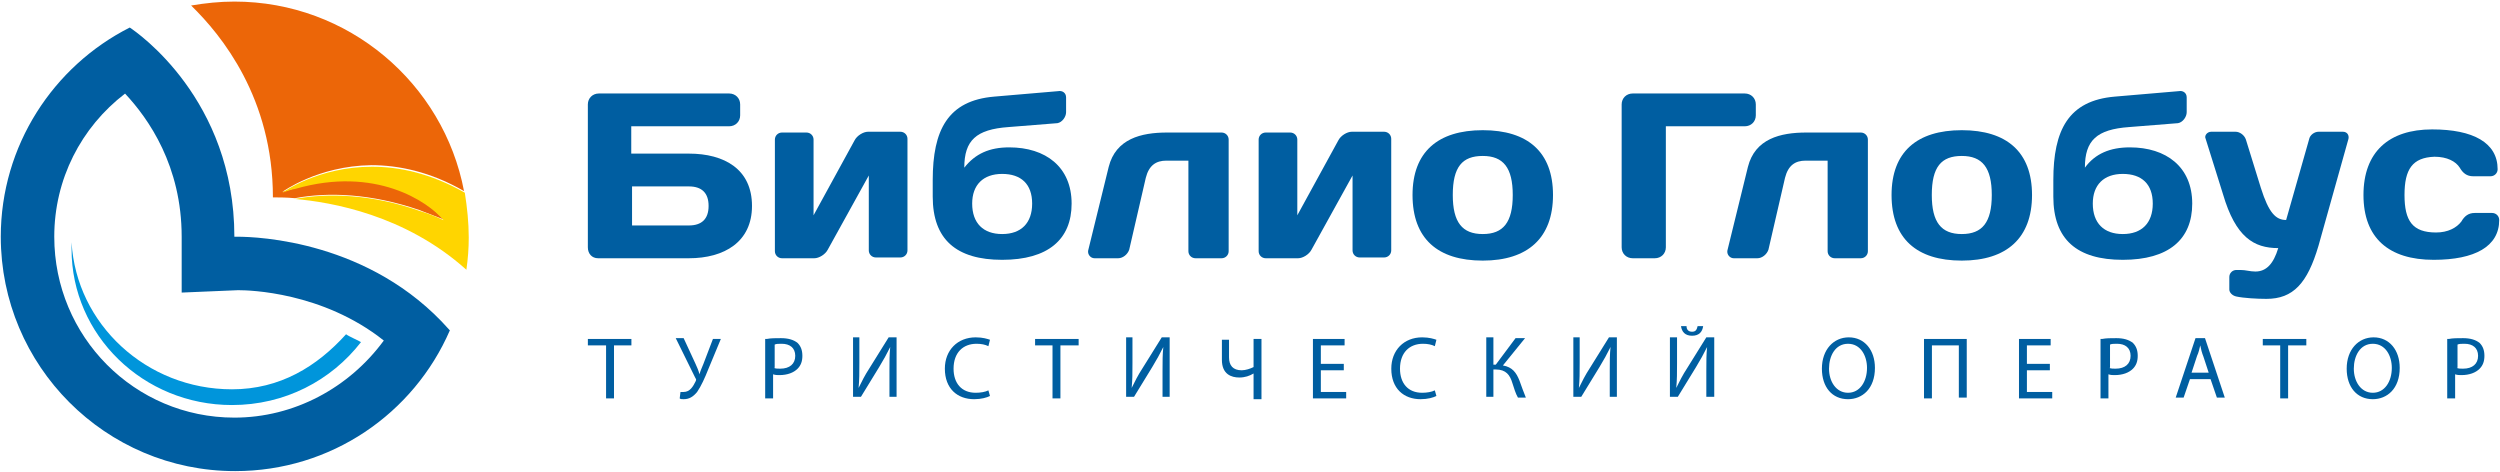 <?xml version="1.0" encoding="UTF-8"?>
<svg width="249px" height="47px" viewBox="0 0 249 47" version="1.1" xmlns="http://www.w3.org/2000/svg" xmlns:xlink="http://www.w3.org/1999/xlink">
    <!-- Generator: Sketch 46.2 (44496) - http://www.bohemiancoding.com/sketch -->
    <title>Biblio Globus Logo_NEW</title>
    <desc>Created with Sketch.</desc>
    <defs></defs>
    <g id="Symbols" stroke="none" stroke-width="1" fill="none" fill-rule="evenodd">
        <g id="Партнеры" transform="translate(-1123, -159)" fill-rule="nonzero">
            <g id="Biblio-Globus-Logo_NEW" transform="translate(1123, 159)">
                <g id="Group" transform="translate(58, 9)" fill="#005EA1">
                    <path d="M10.611,6.3 C14.148,6.3 16.899,7.856 16.899,11.511 C16.899,15.089 14.148,16.722 10.611,16.722 L1.572,16.722 C0.943,16.722 0.55,16.256 0.55,15.633 L0.55,1.4 C0.55,0.778 1.022,0.311 1.651,0.311 L14.62,0.311 C15.249,0.311 15.72,0.778 15.72,1.4 L15.72,2.489 C15.72,3.111 15.249,3.578 14.62,3.578 L4.873,3.578 L4.873,6.3 L10.611,6.3 L10.611,6.3 Z M4.952,9.489 L4.952,13.456 L10.611,13.456 C11.869,13.456 12.576,12.833 12.576,11.511 C12.576,10.189 11.869,9.567 10.611,9.567 L4.952,9.567 L4.952,9.489 Z" id="Shape"></path>
                    <path d="M27.117,4.978 C27.353,4.511 27.982,4.122 28.453,4.122 L31.676,4.122 C32.069,4.122 32.384,4.433 32.384,4.822 L32.384,15.944 C32.384,16.333 32.069,16.644 31.676,16.644 L29.24,16.644 C28.847,16.644 28.532,16.333 28.532,15.944 L28.532,8.478 L24.445,15.867 C24.209,16.333 23.58,16.722 23.109,16.722 L19.886,16.722 C19.493,16.722 19.179,16.411 19.179,16.022 L19.179,4.9 C19.179,4.511 19.493,4.2 19.886,4.2 L22.323,4.2 C22.716,4.2 23.03,4.511 23.03,4.9 L23.03,12.444 L27.117,4.978 Z" id="Shape"></path>
                    <path d="M42.523,5.678 C46.139,5.678 48.733,7.622 48.733,11.278 C48.733,14.856 46.374,16.878 41.816,16.878 C37.257,16.878 34.899,14.856 34.899,10.578 L34.899,8.944 C34.899,3.967 36.392,1.011 41.03,0.622 L47.396,0.078 C47.789,5.96744876e-16 48.182,0.233 48.182,0.7 L48.182,2.178 C48.182,2.644 47.789,3.189 47.318,3.267 L42.444,3.656 C39.222,3.889 38.043,4.978 38.043,7.7 C39.143,6.3 40.558,5.678 42.523,5.678 M44.802,11.278 C44.802,9.333 43.702,8.322 41.816,8.322 C39.929,8.322 38.829,9.411 38.829,11.278 C38.829,13.222 39.929,14.311 41.816,14.311 C43.702,14.311 44.802,13.222 44.802,11.278" id="Shape"></path>
                    <path d="M54.47,15.867 C54.313,16.333 53.842,16.722 53.37,16.722 L51.012,16.722 C50.619,16.722 50.305,16.333 50.383,15.944 L52.427,7.622 C53.134,4.822 55.649,4.2 58.243,4.2 L63.667,4.2 C64.06,4.2 64.374,4.511 64.374,4.9 L64.374,16.022 C64.374,16.411 64.06,16.722 63.667,16.722 L61.073,16.722 C60.68,16.722 60.365,16.411 60.365,16.022 L60.365,7 L58.165,7 C57.143,7 56.435,7.467 56.121,8.711 L54.47,15.867 Z" id="Shape"></path>
                    <path d="M75.3,4.978 C75.535,4.511 76.164,4.122 76.636,4.122 L79.858,4.122 C80.251,4.122 80.566,4.433 80.566,4.822 L80.566,15.944 C80.566,16.333 80.251,16.644 79.858,16.644 L77.422,16.644 C77.029,16.644 76.714,16.333 76.714,15.944 L76.714,8.478 L72.627,15.867 C72.391,16.333 71.763,16.722 71.291,16.722 L68.068,16.722 C67.675,16.722 67.361,16.411 67.361,16.022 L67.361,4.9 C67.361,4.511 67.675,4.2 68.068,4.2 L70.505,4.2 C70.898,4.2 71.212,4.511 71.212,4.9 L71.212,12.444 L75.3,4.978 Z" id="Shape"></path>
                    <path d="M96.679,10.422 C96.679,14.7 94.164,16.956 89.684,16.956 C85.203,16.956 82.688,14.778 82.688,10.422 C82.688,6.144 85.203,3.967 89.684,3.967 C94.164,3.967 96.679,6.144 96.679,10.422 M92.67,10.422 C92.67,7.7 91.727,6.533 89.684,6.533 C87.64,6.533 86.697,7.622 86.697,10.422 C86.697,13.144 87.64,14.311 89.684,14.311 C91.727,14.311 92.67,13.144 92.67,10.422" id="Shape"></path>
                    <path d="M103.517,1.4 C103.517,0.778 103.989,0.311 104.618,0.311 L115.779,0.311 C116.408,0.311 116.879,0.778 116.879,1.4 L116.879,2.489 C116.879,3.111 116.408,3.578 115.779,3.578 L107.919,3.578 L107.919,15.633 C107.919,16.256 107.447,16.722 106.819,16.722 L104.618,16.722 C103.989,16.722 103.517,16.256 103.517,15.633 L103.517,1.4 Z" id="Shape"></path>
                    <path d="M118.137,15.867 C117.98,16.333 117.508,16.722 117.037,16.722 L114.679,16.722 C114.286,16.722 113.971,16.333 114.05,15.944 L116.093,7.622 C116.801,4.822 119.316,4.2 121.91,4.2 L127.333,4.2 C127.726,4.2 128.041,4.511 128.041,4.9 L128.041,16.022 C128.041,16.411 127.726,16.722 127.333,16.722 L124.74,16.722 C124.347,16.722 124.032,16.411 124.032,16.022 L124.032,7 L121.831,7 C120.809,7 120.102,7.467 119.788,8.711 L118.137,15.867 Z" id="Shape"></path>
                    <path d="M144.39,10.422 C144.39,14.7 141.874,16.956 137.394,16.956 C132.914,16.956 130.399,14.778 130.399,10.422 C130.399,6.144 132.914,3.967 137.394,3.967 C141.874,3.967 144.39,6.144 144.39,10.422 M140.381,10.422 C140.381,7.7 139.438,6.533 137.394,6.533 C135.351,6.533 134.407,7.622 134.407,10.422 C134.407,13.144 135.351,14.311 137.394,14.311 C139.438,14.311 140.381,13.144 140.381,10.422" id="Shape"></path>
                    <path d="M154.136,5.678 C157.752,5.678 160.346,7.622 160.346,11.278 C160.346,14.856 157.988,16.878 153.429,16.878 C148.87,16.878 146.512,14.856 146.512,10.578 L146.512,8.944 C146.512,3.967 148.005,1.011 152.643,0.622 L159.009,0.078 C159.402,5.96744876e-16 159.795,0.233 159.795,0.7 L159.795,2.178 C159.795,2.644 159.402,3.189 158.931,3.267 L154.058,3.656 C150.835,3.889 149.656,4.978 149.656,7.7 C150.678,6.3 152.171,5.678 154.136,5.678 M156.416,11.278 C156.416,9.333 155.315,8.322 153.429,8.322 C151.542,8.322 150.442,9.411 150.442,11.278 C150.442,13.222 151.542,14.311 153.429,14.311 C155.315,14.311 156.416,13.222 156.416,11.278" id="Shape"></path>
                    <path d="M168.913,15.711 C166.477,15.711 164.669,14.622 163.411,10.344 L161.682,4.822 C161.525,4.511 161.839,4.122 162.232,4.122 L164.669,4.122 C165.062,4.122 165.533,4.433 165.691,4.9 L167.184,9.722 C167.97,12.211 168.677,12.911 169.699,12.911 L171.979,4.9 C172.057,4.433 172.529,4.122 172.922,4.122 L175.358,4.122 C175.751,4.122 175.987,4.433 175.909,4.822 L172.922,15.478 C171.821,19.211 170.407,20.767 167.734,20.767 C166.791,20.767 165.455,20.689 164.747,20.533 C164.354,20.456 164.04,20.144 164.04,19.833 L164.04,18.589 C164.04,18.2 164.354,17.889 164.747,17.889 L165.14,17.889 C165.691,17.889 166.084,18.044 166.634,18.044 C167.734,18.044 168.442,17.267 168.913,15.711" id="Shape"></path>
                    <path d="M181.489,10.422 C181.489,12.989 182.275,14.156 184.633,14.156 C185.812,14.156 186.677,13.689 187.149,13.067 C187.463,12.522 187.856,12.211 188.485,12.211 L190.214,12.211 C190.607,12.211 190.921,12.522 190.921,12.911 C190.921,15.556 188.485,16.878 184.398,16.878 C179.917,16.878 177.402,14.7 177.402,10.422 C177.402,6.144 179.917,3.889 184.24,3.889 C188.328,3.889 190.764,5.211 190.764,7.856 C190.764,8.244 190.45,8.556 190.057,8.556 L188.328,8.556 C187.699,8.556 187.306,8.244 186.991,7.7 C186.598,7.078 185.734,6.611 184.476,6.611 C182.275,6.689 181.489,7.856 181.489,10.422" id="Shape"></path>
                </g>
                <g id="Group">
                    <path d="M7.128,24.127 C7.128,24.362 7.128,24.597 7.128,24.832 C7.128,33.37 14.257,40.342 23.108,40.342 C28.357,40.342 32.978,37.913 35.955,34.075 C35.72,33.918 34.78,33.527 34.467,33.292 C31.568,36.503 27.887,38.775 23.108,38.775 C14.57,38.775 7.598,32.273 7.128,24.127" id="Shape" fill="#0095DB"></path>
                    <path d="M23.657,23.578 C23.5,23.578 23.343,23.578 23.343,23.578 C23.343,9.87 13.63,3.212 12.925,2.742 C5.327,6.58 0.078,14.492 0.078,23.578 C0.078,36.425 10.497,46.922 23.422,46.922 C32.978,46.922 41.203,41.203 44.807,32.9 L44.728,32.822 C36.895,23.97 25.615,23.578 23.657,23.578 M23.343,41.595 C13.395,41.595 5.405,33.527 5.405,23.578 C5.405,17.86 8.068,12.69 12.455,9.322 C14.805,11.828 18.095,16.528 18.095,23.578 L18.095,29.14 L23.657,28.905 L23.813,28.905 C24.753,28.905 32.117,29.062 38.227,33.918 C34.78,38.618 29.297,41.595 23.343,41.595" id="Shape" fill="#005EA1"></path>
                    <path d="M27.182,19.662 C27.182,19.662 27.26,19.662 27.495,19.662 C27.808,19.662 28.513,19.662 29.375,19.74 C32.665,19.113 36.973,19.27 41.752,20.915 C42.535,21.228 43.397,21.542 44.18,21.855 C42.613,19.975 37.443,16.372 29.453,18.722 C28.983,18.878 28.592,18.957 28.122,19.113 C28.122,19.113 31.647,16.528 36.973,16.45 C39.637,16.45 42.848,17.077 46.217,19.035 C44.18,8.303 34.702,0.157 23.343,0.157 C21.855,0.157 20.445,0.313 19.035,0.548 C22.09,3.525 27.182,9.792 27.182,19.662" id="Shape" fill="#EC6608"></path>
                    <path d="M28.122,19.192 C28.592,19.035 28.983,18.878 29.453,18.8 C37.365,16.528 42.613,20.053 44.18,21.933 C43.397,21.542 42.535,21.228 41.752,20.993 C37.052,19.348 32.665,19.192 29.375,19.818 C32.978,20.132 40.342,21.385 46.452,26.868 C46.608,25.772 46.687,24.753 46.687,23.657 C46.687,22.168 46.53,20.68 46.295,19.192 C42.848,17.233 39.715,16.607 37.052,16.607 C31.647,16.607 28.122,19.192 28.122,19.192" id="Shape" fill="#FFD500"></path>
                </g>
                <g id="Group" transform="translate(58, 32)" fill="#005EA1">
                    <polygon id="Shape" points="2.365 2.4 0.552 2.4 0.552 1.76 4.888 1.76 4.888 2.4 3.154 2.4 3.154 7.68 2.365 7.68"></polygon>
                    <path d="M10.091,1.68 L11.274,4.24 C11.432,4.56 11.589,4.96 11.668,5.28 L11.668,5.28 C11.747,4.96 11.905,4.64 12.062,4.24 L13.008,1.76 L13.797,1.76 L12.535,4.8 C12.22,5.6 11.826,6.48 11.432,7.04 C11.037,7.52 10.643,7.76 10.091,7.76 C9.934,7.76 9.776,7.76 9.697,7.68 L9.776,7.04 C9.855,7.04 9.934,7.04 10.091,7.04 C10.722,7.04 11.037,6.48 11.274,6 C11.353,5.84 11.353,5.76 11.274,5.68 L9.303,1.68 L10.091,1.68 Z" id="Shape"></path>
                    <path d="M18.369,1.76 C18.763,1.68 19.237,1.68 19.788,1.68 C20.498,1.68 21.05,1.84 21.444,2.16 C21.759,2.48 21.917,2.88 21.917,3.44 C21.917,4 21.759,4.4 21.444,4.72 C21.05,5.12 20.419,5.36 19.631,5.36 C19.394,5.36 19.237,5.36 19,5.28 L19,7.68 L18.212,7.68 L18.212,1.76 L18.369,1.76 Z M19.079,4.64 C19.237,4.72 19.473,4.72 19.71,4.72 C20.656,4.72 21.207,4.24 21.207,3.44 C21.207,2.64 20.656,2.24 19.867,2.24 C19.552,2.24 19.315,2.24 19.158,2.32 L19.158,4.64 L19.079,4.64 Z" id="Shape"></path>
                    <path d="M27.593,1.68 L27.593,4.16 C27.593,5.12 27.593,5.84 27.515,6.64 L27.515,6.64 C27.83,6 28.145,5.36 28.618,4.64 L30.51,1.6 L31.299,1.6 L31.299,7.52 L30.589,7.52 L30.589,4.96 C30.589,4 30.589,3.28 30.668,2.56 L30.668,2.56 C30.353,3.2 29.959,3.92 29.564,4.56 L27.751,7.52 L26.963,7.52 L26.963,1.6 L27.593,1.6 L27.593,1.68 Z" id="Shape"></path>
                    <path d="M40.602,7.44 C40.286,7.6 39.734,7.76 39.025,7.76 C37.369,7.76 36.108,6.72 36.108,4.72 C36.108,2.88 37.369,1.6 39.183,1.6 C39.892,1.6 40.365,1.76 40.602,1.84 L40.444,2.48 C40.129,2.32 39.734,2.24 39.261,2.24 C37.921,2.24 36.975,3.12 36.975,4.72 C36.975,6.16 37.763,7.12 39.183,7.12 C39.656,7.12 40.129,7.04 40.444,6.88 L40.602,7.44 Z" id="Shape"></path>
                    <polygon id="Shape" points="46.909 2.4 45.095 2.4 45.095 1.76 49.432 1.76 49.432 2.4 47.618 2.4 47.618 7.68 46.83 7.68 46.83 2.4"></polygon>
                    <path d="M54.793,1.68 L54.793,4.16 C54.793,5.12 54.793,5.84 54.714,6.64 L54.714,6.64 C55.029,6 55.344,5.36 55.817,4.64 L57.71,1.6 L58.498,1.6 L58.498,7.52 L57.788,7.52 L57.788,4.96 C57.788,4 57.788,3.28 57.867,2.56 L57.867,2.56 C57.552,3.2 57.158,3.92 56.763,4.56 L54.95,7.52 L54.162,7.52 L54.162,1.6 L54.793,1.6 L54.793,1.68 Z" id="Shape"></path>
                    <path d="M64.411,1.68 L64.411,3.6 C64.411,4.4 64.805,4.88 65.672,4.88 C66.066,4.88 66.539,4.72 66.855,4.56 L66.855,1.76 L67.643,1.76 L67.643,7.76 L66.855,7.76 L66.855,5.2 L66.855,5.2 C66.461,5.44 65.988,5.6 65.436,5.6 C64.647,5.6 63.701,5.28 63.701,3.84 L63.701,1.84 L64.411,1.84 L64.411,1.68 Z" id="Shape"></path>
                    <polygon id="Shape" points="75.842 4.88 73.556 4.88 73.556 7.04 76.079 7.04 76.079 7.68 72.768 7.68 72.768 1.76 75.921 1.76 75.921 2.4 73.556 2.4 73.556 4.24 75.842 4.24"></polygon>
                    <path d="M85.066,7.44 C84.751,7.6 84.199,7.76 83.49,7.76 C81.834,7.76 80.573,6.72 80.573,4.72 C80.573,2.88 81.834,1.6 83.647,1.6 C84.357,1.6 84.83,1.76 85.066,1.84 L84.909,2.48 C84.593,2.32 84.199,2.24 83.726,2.24 C82.386,2.24 81.44,3.12 81.44,4.72 C81.44,6.16 82.228,7.12 83.647,7.12 C84.12,7.12 84.593,7.04 84.909,6.88 L85.066,7.44 Z" id="Shape"></path>
                    <path d="M90.743,1.68 L90.743,4.32 L90.979,4.32 L92.95,1.68 L93.896,1.68 L91.689,4.4 C92.635,4.56 93.029,5.12 93.344,5.92 C93.581,6.56 93.739,7.04 93.975,7.6 L93.187,7.6 C92.95,7.2 92.793,6.64 92.635,6.16 C92.398,5.36 92.004,4.8 90.979,4.8 L90.743,4.8 L90.743,7.52 L90.033,7.52 L90.033,1.6 L90.743,1.6 L90.743,1.68 Z" id="Shape"></path>
                    <path d="M99.336,1.68 L99.336,4.16 C99.336,5.12 99.336,5.84 99.257,6.64 L99.257,6.64 C99.573,6 99.888,5.36 100.361,4.64 L102.253,1.6 L103.041,1.6 L103.041,7.52 L102.332,7.52 L102.332,4.96 C102.332,4 102.332,3.28 102.411,2.56 L102.411,2.56 C102.095,3.2 101.701,3.92 101.307,4.56 L99.494,7.52 L98.705,7.52 L98.705,1.6 L99.336,1.6 L99.336,1.68 Z" id="Shape"></path>
                    <path d="M109.033,1.68 L109.033,4.16 C109.033,5.12 109.033,5.84 108.954,6.64 L108.954,6.64 C109.27,6 109.585,5.36 110.058,4.64 L111.95,1.6 L112.739,1.6 L112.739,7.52 L111.95,7.52 L111.95,4.96 C111.95,4 111.95,3.28 112.029,2.56 L112.029,2.56 C111.714,3.2 111.32,3.92 110.925,4.56 L109.112,7.52 L108.324,7.52 L108.324,1.6 L109.033,1.6 L109.033,1.68 Z M109.979,0.48 C109.979,0.8 110.137,1.04 110.531,1.04 C110.925,1.04 111.004,0.8 111.083,0.48 L111.635,0.48 C111.556,1.04 111.241,1.44 110.531,1.44 C109.822,1.44 109.506,1.04 109.427,0.48 L109.979,0.48 Z" id="Shape"></path>
                    <path d="M128.743,4.64 C128.743,6.72 127.481,7.76 126.062,7.76 C124.485,7.76 123.461,6.56 123.461,4.72 C123.461,2.8 124.643,1.6 126.141,1.6 C127.718,1.6 128.743,2.88 128.743,4.64 Z M124.17,4.72 C124.17,6 124.88,7.12 126.062,7.12 C127.245,7.12 127.954,6 127.954,4.64 C127.954,3.44 127.324,2.24 126.062,2.24 C124.801,2.24 124.17,3.44 124.17,4.72 Z" id="Shape"></path>
                    <polygon id="Shape" points="137.888 1.68 137.888 7.6 137.1 7.6 137.1 2.4 134.419 2.4 134.419 7.68 133.631 7.68 133.631 1.76 137.888 1.76"></polygon>
                    <polygon id="Shape" points="146.166 4.88 143.88 4.88 143.88 7.04 146.402 7.04 146.402 7.68 143.091 7.68 143.091 1.76 146.245 1.76 146.245 2.4 143.88 2.4 143.88 4.24 146.166 4.24"></polygon>
                    <path d="M151.369,1.76 C151.763,1.68 152.237,1.68 152.788,1.68 C153.498,1.68 154.05,1.84 154.444,2.16 C154.759,2.48 154.917,2.88 154.917,3.44 C154.917,4 154.759,4.4 154.444,4.72 C154.05,5.12 153.419,5.36 152.631,5.36 C152.394,5.36 152.237,5.36 152,5.28 L152,7.68 L151.212,7.68 L151.212,1.76 L151.369,1.76 Z M152.079,4.64 C152.237,4.72 152.473,4.72 152.71,4.72 C153.656,4.72 154.207,4.24 154.207,3.44 C154.207,2.64 153.656,2.24 152.867,2.24 C152.552,2.24 152.315,2.24 152.158,2.32 L152.158,4.64 L152.079,4.64 Z" id="Shape"></path>
                    <path d="M160.12,5.76 L159.49,7.6 L158.701,7.6 L160.672,1.68 L161.618,1.68 L163.589,7.6 L162.801,7.6 L162.17,5.76 L160.12,5.76 Z M162.012,5.2 L161.461,3.52 C161.303,3.12 161.224,2.8 161.145,2.4 L161.145,2.4 C161.066,2.72 160.988,3.12 160.83,3.44 L160.278,5.12 L162.012,5.12 L162.012,5.2 Z" id="Shape"></path>
                    <polygon id="Shape" points="169.187 2.4 167.373 2.4 167.373 1.76 171.71 1.76 171.71 2.4 169.896 2.4 169.896 7.68 169.108 7.68 169.108 2.4"></polygon>
                    <path d="M181.012,4.64 C181.012,6.72 179.751,7.76 178.332,7.76 C176.755,7.76 175.73,6.56 175.73,4.72 C175.73,2.8 176.913,1.6 178.411,1.6 C179.988,1.6 181.012,2.88 181.012,4.64 Z M176.44,4.72 C176.44,6 177.149,7.12 178.332,7.12 C179.515,7.12 180.224,6 180.224,4.64 C180.224,3.44 179.593,2.24 178.332,2.24 C177.071,2.24 176.44,3.44 176.44,4.72 Z" id="Shape"></path>
                    <path d="M185.9,1.76 C186.295,1.68 186.768,1.68 187.32,1.68 C188.029,1.68 188.581,1.84 188.975,2.16 C189.29,2.48 189.448,2.88 189.448,3.44 C189.448,4 189.29,4.4 188.975,4.72 C188.581,5.12 187.95,5.36 187.162,5.36 C186.925,5.36 186.768,5.36 186.531,5.28 L186.531,7.68 L185.743,7.68 L185.743,1.76 L185.9,1.76 Z M186.689,4.64 C186.846,4.72 187.083,4.72 187.32,4.72 C188.266,4.72 188.817,4.24 188.817,3.44 C188.817,2.64 188.266,2.24 187.477,2.24 C187.162,2.24 186.925,2.24 186.768,2.32 L186.768,4.64 L186.689,4.64 Z" id="Shape"></path>
                </g>
            </g>
        </g>
    </g>
</svg>